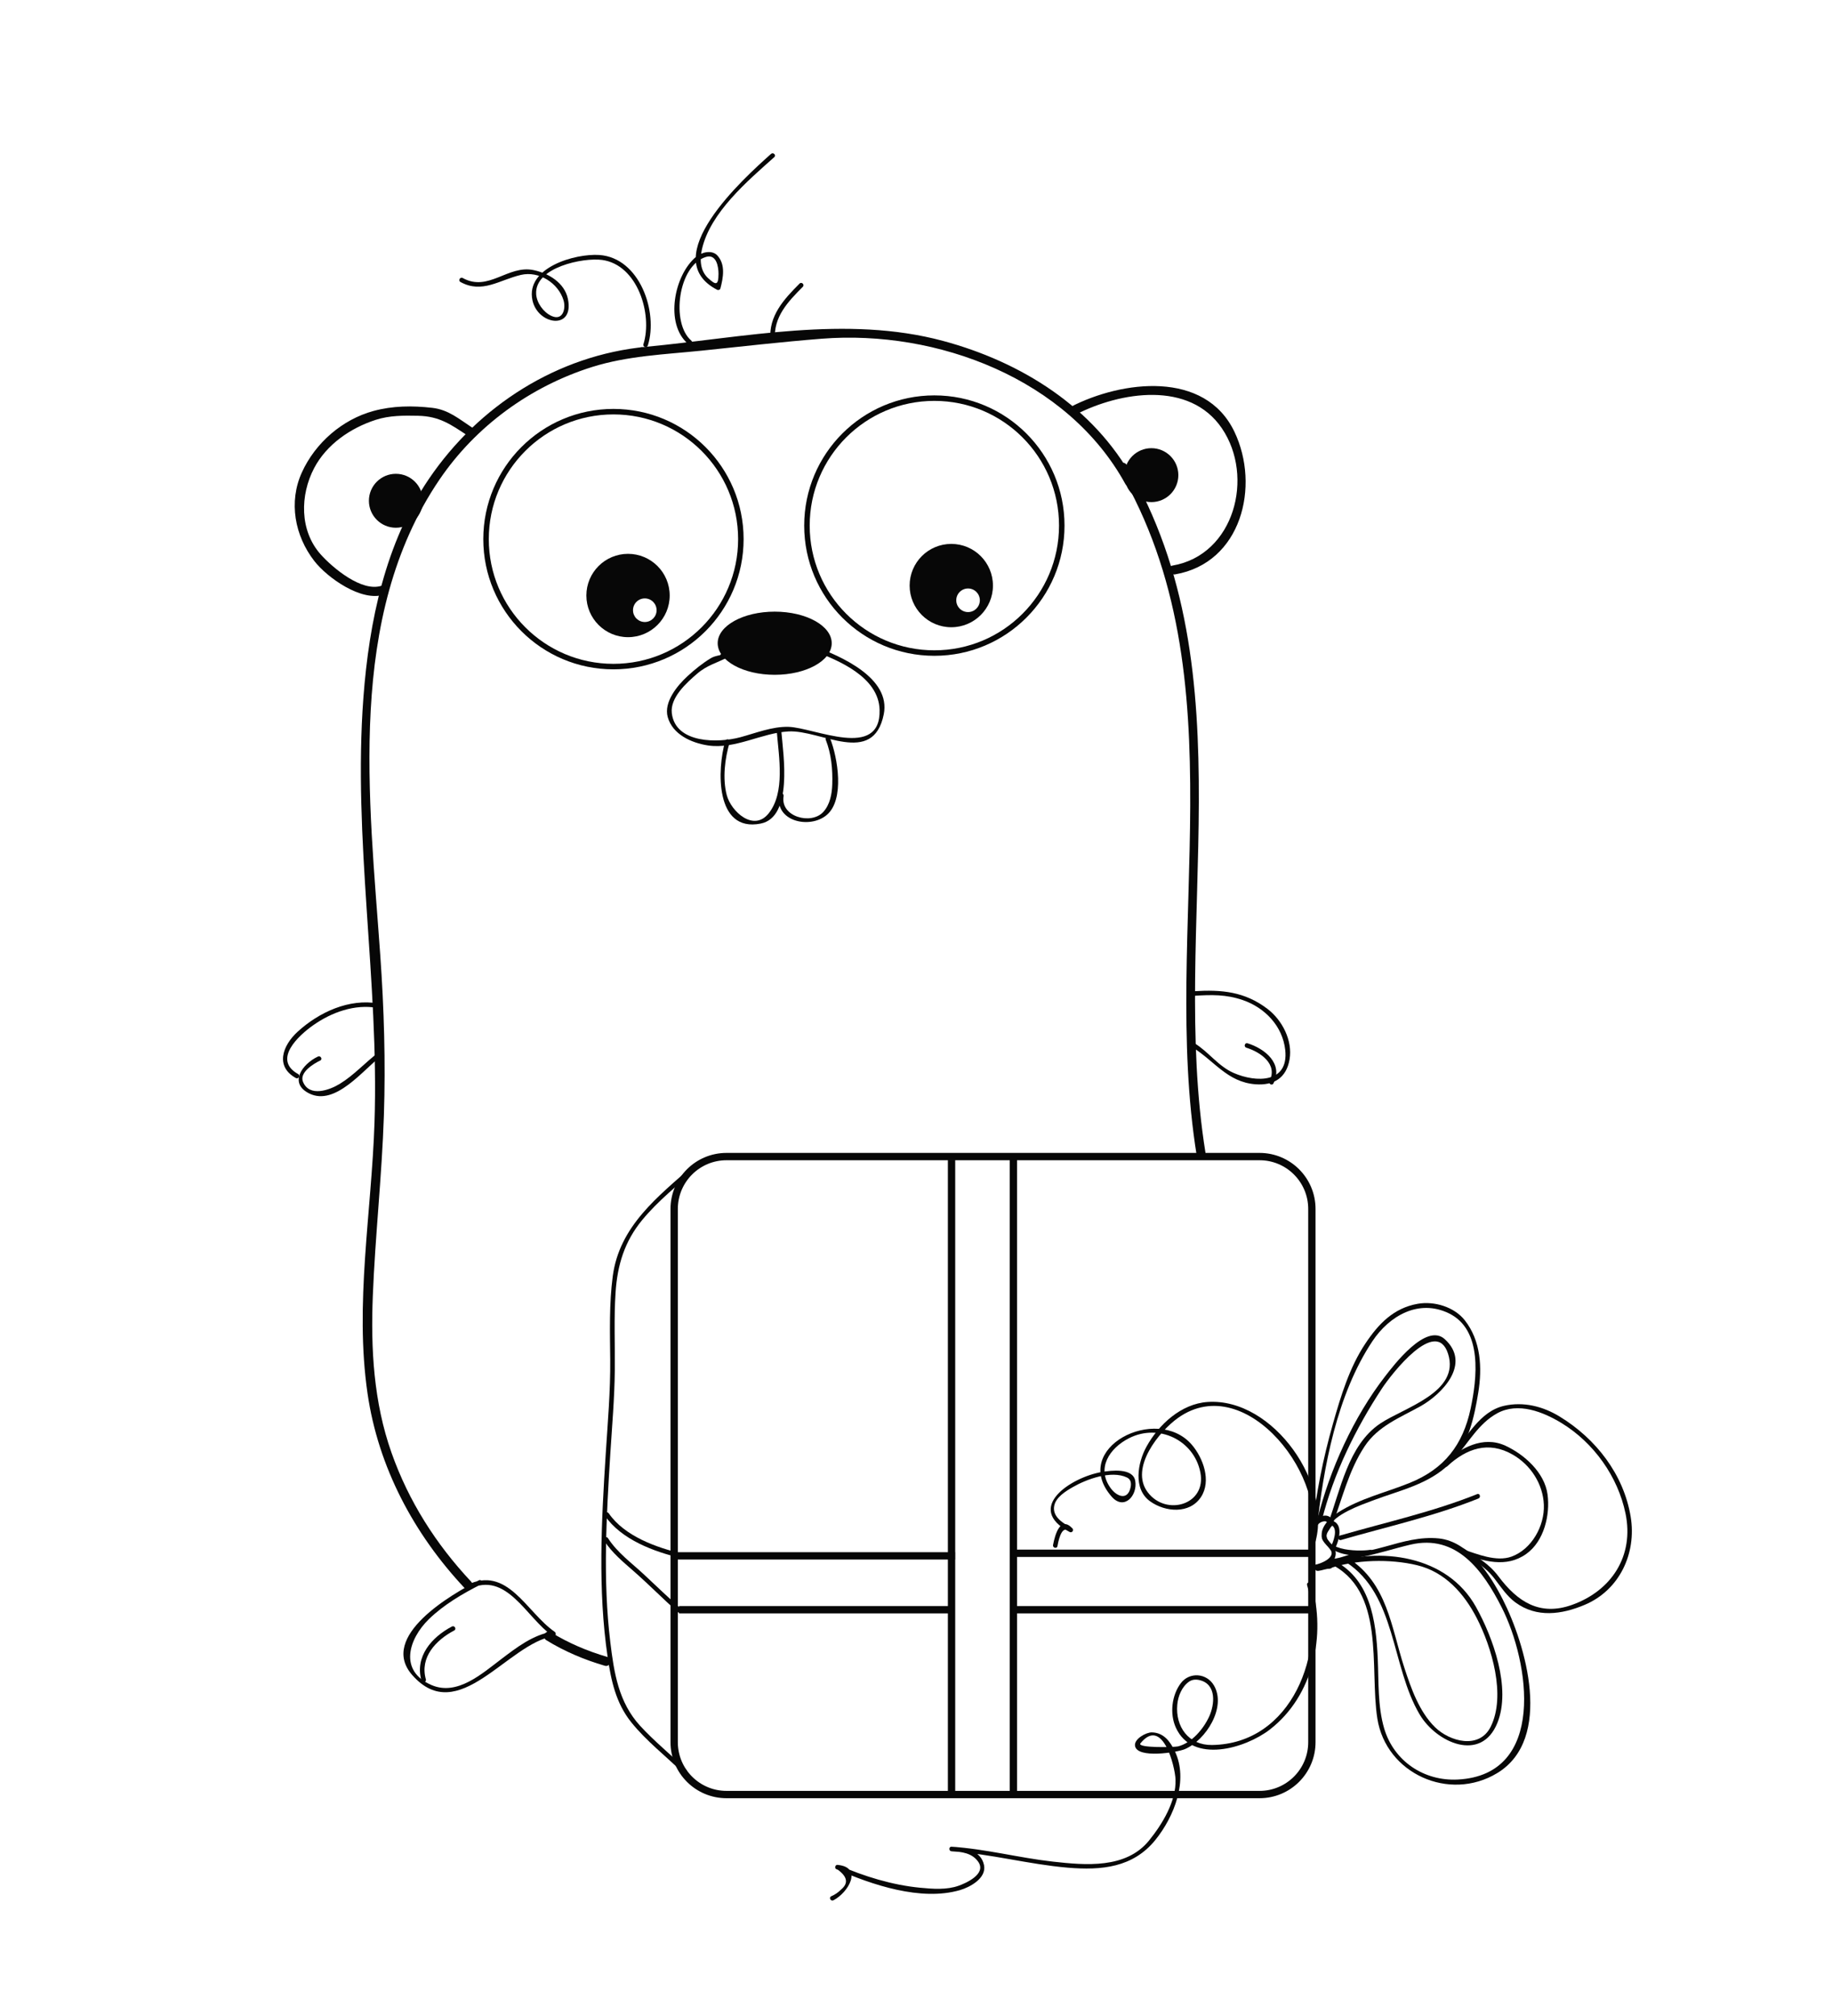 <?xml version="1.0" encoding="utf-8"?>
<!-- Generator: Adobe Illustrator 16.0.0, SVG Export Plug-In . SVG Version: 6.00 Build 0)  -->
<!DOCTYPE svg PUBLIC "-//W3C//DTD SVG 1.1//EN" "http://www.w3.org/Graphics/SVG/1.1/DTD/svg11.dtd">
<svg version="1.1" id="Layer_1" xmlns="http://www.w3.org/2000/svg" xmlns:xlink="http://www.w3.org/1999/xlink" x="0px" y="0px"
	 width="500px" height="550px" viewBox="0 0 500 550" enable-background="new 0 0 500 550" xml:space="preserve">
<g>
	<g>
		<path fill="#070707" d="M309.303,130.794c-10.826-19.746-30.619-32.072-51.958-37.796c-26.374-7.075-54.323-0.916-80.932,1.606
			c-24.281,2.301-45.782,16.067-59.363,36.059c-11.867,17.468-16.309,38.87-17.866,59.602c-2.905,38.667,4.302,77.305,3.026,116.02
			c-0.807,24.495-5.456,49.459-1.899,73.888c2.929,20.115,12.655,38.335,26.473,53.062c1.105,1.178,2.87-0.594,1.768-1.768
			c-9.589-10.221-17.024-21.908-21.701-35.144c-4.878-13.807-5.677-28.306-5.099-42.813c0.654-16.426,2.482-32.772,3.024-49.213
			c0.48-14.574,0.04-29.091-0.985-43.629c-3.011-42.692-9.349-92.284,16.14-129.804c9.956-14.656,24.839-25.439,41.684-30.747
			c9.705-3.058,19.919-3.424,29.968-4.462c10.891-1.125,21.766-2.387,32.683-3.246c31.534-2.483,67.131,10.922,82.88,39.647
			C307.919,133.47,310.078,132.208,309.303,130.794L309.303,130.794z"/>
	</g>
	<g>
		<path fill="#070707" d="M149.102,447.473c4.989,3.072,10.339,5.325,15.955,6.972c1.551,0.455,2.208-1.958,0.665-2.41
			c-5.416-1.588-10.548-3.758-15.358-6.72C148.986,444.467,147.732,446.63,149.102,447.473L149.102,447.473z"/>
	</g>
	<g>
		<path fill="#070707" d="M175.149,97.232c1.612,0,1.612-2.5,0-2.5S173.537,97.232,175.149,97.232L175.149,97.232z"/>
	</g>
	<g>
		<path fill="#070707" d="M104.159,159.79c-5.37,1.833-13.342-4.855-16.617-8.515c-5.823-6.508-5.662-16.198-1.815-23.546
			c3.414-6.521,10.006-10.992,16.857-13.197c3.761-1.209,7.641-1.184,11.54-1.1c5.826,0.126,8.938,2.405,13.47,5.377
			c1.353,0.887,2.604-1.278,1.262-2.158c-3.589-2.354-6.471-4.887-10.903-5.39c-5.414-0.615-10.763-0.574-16.033,0.861
			c-8.529,2.323-15.857,8.725-19.508,16.706c-3.71,8.111-1.971,17.33,3.363,24.215c3.554,4.587,12.948,11.241,19.05,9.159
			C106.34,161.683,105.689,159.268,104.159,159.79L104.159,159.79z"/>
	</g>
	<g>
		<path fill="#070707" d="M293.579,113.111c12.223-6.273,31.05-9.294,39.908,3.744c8.951,13.173,3.423,34.542-13.453,37.438
			c-1.587,0.272-0.912,2.682,0.664,2.411c18.143-3.114,23.267-24.07,16.233-38.859c-8.053-16.931-30.747-14.01-44.614-6.892
			C290.883,111.689,292.147,113.846,293.579,113.111L293.579,113.111z"/>
	</g>
	<g>
		<path fill="#070707" d="M197.38,179.504c0.341-0.051,0.683-0.103,1.024-0.154c-0.105-0.388-0.21-0.776-0.315-1.165
			c-1.314,0.696-2.783,0.598-4.071,1.375c-2.314,1.395-4.43,3.111-6.411,4.94c-2.726,2.518-6.508,7.035-5.372,11.118
			c1.325,4.76,6.469,7.067,10.994,7.751c7.393,1.117,14.681-3.432,21.993-3.82c8.817-0.468,23.072,9.656,25.975-4.655
			c2.026-9.996-11.867-15.927-19.077-18.599c-0.757-0.281-1.081,0.928-0.332,1.205c7.139,2.646,18.036,7.212,18.275,16.158
			c0.368,13.782-17.765,4.855-24.841,4.641c-4.454-0.135-9.001,1.718-13.231,2.849c-5.879,1.572-17.624,1.797-18.634-6.569
			c-0.514-4.257,4.024-8.288,6.876-10.751c2.778-2.4,5.461-2.959,8.485-4.562c0.542-0.288,0.303-1.194-0.315-1.165
			c-0.481,0.023-0.849,0.107-1.356,0.199C196.256,178.442,196.593,179.647,197.38,179.504L197.38,179.504z"/>
	</g>
	<g>
		<path fill="#070707" d="M225.365,201.807c1.521,3.842,1.917,8.094,1.78,12.194c-0.087,2.617-0.617,5.485-2.422,7.484
			c-3.316,3.672-11.833,1.338-10.857-4.299c0.137-0.788-1.068-1.125-1.205-0.332c-1.253,7.239,8.3,9.396,12.946,5.515
			c5.018-4.192,3.001-15.75,0.963-20.894C226.277,200.734,225.068,201.057,225.365,201.807L225.365,201.807z"/>
	</g>
	<g>
		<path fill="#070707" d="M127.982,433.561c10.262-5.168,15.689,7.829,22.773,12.704c0.05-0.381,0.1-0.762,0.149-1.143
			c-5.432,0.841-9.878,4.325-14.152,7.552c-5.2,3.925-11.945,10.016-18.907,7.069c-9.124-3.86-6.282-12.644-0.823-17.974
			c4.08-3.983,9.242-6.986,14.302-9.55c0.719-0.365,0.086-1.443-0.631-1.08c-7.284,3.691-27.471,15.279-18.193,25.834
			c12.65,14.393,25.989-8.672,38.737-10.646c0.586-0.091,0.542-0.872,0.149-1.143c-7.707-5.304-12.897-18.312-24.035-12.704
			C126.631,432.844,127.265,433.922,127.982,433.561L127.982,433.561z"/>
	</g>
	<g>
		<path fill="#070707" d="M116.232,458.159c-1.717-6.028,2.762-10.722,7.738-13.339c0.714-0.376,0.082-1.454-0.631-1.08
			c-5.498,2.892-10.18,8.193-8.312,14.751C115.247,459.266,116.453,458.936,116.232,458.159L116.232,458.159z"/>
	</g>
	<g>
		<path fill="#070707" d="M325.858,271.676c4.735-0.305,8.769-0.412,13.348,1.168c6.072,2.095,10.866,7.142,11.569,13.62
			c0.983,9.077-7.941,8.917-14.035,6.274c-4.299-1.865-6.859-5.791-10.776-8.155c-0.692-0.417-1.319,0.664-0.631,1.08
			c5.999,3.621,9.603,9.58,17.336,10.15c4.977,0.367,8.425-1.725,9.288-6.792c0.876-5.146-1.996-10.702-6.022-13.772
			c-6.213-4.736-12.561-5.307-20.076-4.824C325.059,270.477,325.053,271.728,325.858,271.676L325.858,271.676z"/>
	</g>
	<g>
		<path fill="#070707" d="M340.155,285.832c3.885,1.201,8.673,4.513,6.314,9.115c-0.366,0.716,0.712,1.349,1.08,0.631
			c2.756-5.381-2.306-9.48-7.062-10.951C339.715,284.388,339.388,285.595,340.155,285.832L340.155,285.832z"/>
	</g>
	<circle fill="none" stroke="#070707" stroke-width="1.5" stroke-miterlimit="10" cx="255.01" cy="143.392" r="34.774"/>
	<path fill="none" stroke="#070707" stroke-width="1.5" stroke-miterlimit="10" d="M202.201,147.081
		c0-19.203-15.566-34.772-34.774-34.772c-19.206,0-34.773,15.57-34.773,34.772c0,19.207,15.567,34.776,34.773,34.776
		C186.634,181.857,202.201,166.288,202.201,147.081z"/>
	<path fill="#070707" d="M321.599,129.625c0-4.061-3.297-7.355-7.354-7.355c-4.066,0-7.359,3.295-7.359,7.355
		c0,4.064,3.293,7.357,7.359,7.357C318.302,136.983,321.599,133.69,321.599,129.625z"/>
	<path fill="#070707" d="M115.398,136.621c0-4.065-3.294-7.357-7.357-7.357c-4.06,0-7.357,3.292-7.357,7.357
		c0,4.062,3.297,7.355,7.357,7.355C112.104,143.977,115.398,140.684,115.398,136.621z"/>
	<path fill="#070707" d="M226.998,175.484c0-4.76-6.971-8.617-15.56-8.617c-8.592,0-15.565,3.857-15.565,8.617
		c0,4.759,6.973,8.616,15.565,8.616C220.027,184.1,226.998,180.243,226.998,175.484z"/>
	<path fill="#070707" d="M259.63,148.387c-6.278,0-11.368,5.089-11.368,11.367c0,6.279,5.09,11.369,11.368,11.369
		c6.282,0,11.371-5.09,11.371-11.369C271.001,153.476,265.912,148.387,259.63,148.387z M264.207,166.985
		c-1.776,0-3.218-1.439-3.218-3.218s1.441-3.219,3.218-3.219c1.777,0,3.218,1.441,3.218,3.219S265.984,166.985,264.207,166.985z"/>
	<path fill="#070707" d="M171.405,151.096c-6.276,0-11.369,5.087-11.369,11.367c0,6.278,5.092,11.368,11.369,11.368
		c6.279,0,11.371-5.09,11.371-11.368C182.776,156.184,177.684,151.096,171.405,151.096z M175.983,169.695
		c-1.779,0-3.218-1.442-3.218-3.219s1.438-3.22,3.218-3.22c1.777,0,3.218,1.443,3.218,3.22S177.761,169.695,175.983,169.695z"/>
	<g>
		<path fill="#070707" d="M212.03,199.851c0.551,6.694,2.278,16.297-2.194,21.994c-4.12,5.249-10.327-0.476-11.492-4.944
			c-1.19-4.568-0.506-9.96,0.808-14.424c0.229-0.775-0.978-1.104-1.205-0.332c-2.243,7.619-2.859,25.001,9.639,22.551
			c8.896-1.744,6.183-18.899,5.694-24.844C213.215,199.053,211.964,199.047,212.03,199.851L212.03,199.851z"/>
	</g>
	<g>
		<path fill="#070707" d="M103.248,273.762c-7.98-1.4-16.163,2.377-21.992,7.688c-4.138,3.771-6.236,9.477-0.506,12.659
			c0.705,0.392,1.335-0.688,0.631-1.08c-7.09-3.938,0.134-10.548,4.145-13.359c4.988-3.498,11.279-5.775,17.391-4.703
			C103.704,275.105,104.041,273.9,103.248,273.762L103.248,273.762z"/>
	</g>
	<g>
		<path fill="#070707" d="M86.769,288.246c-4.253,2.018-8.071,7.248-2.361,10.075c7.138,3.534,14.774-6.548,19.559-10.139
			c0.636-0.478,0.015-1.564-0.631-1.08c-3.691,2.771-6.651,6.177-10.63,8.609c-2.745,1.679-8.296,3.705-10.022-0.605
			c-1.022-2.552,2.977-4.955,4.717-5.78C88.127,288.98,87.493,287.903,86.769,288.246L86.769,288.246z"/>
	</g>
	<g>
		<path fill="#070707" d="M305.34,128.112c33.621,56.973,11.309,125.186,21.254,187.026c0.255,1.589,2.664,0.912,2.41-0.664
			c-10.001-62.192,12.341-130.27-21.506-187.624C306.68,125.463,304.519,126.721,305.34,128.112L305.34,128.112z"/>
	</g>
	<path fill="none" stroke="#070707" stroke-width="2" stroke-miterlimit="10" d="M358.045,329.821
		c0-7.891-6.393-14.286-14.286-14.286H198.285c-7.894,0-14.287,6.396-14.287,14.286v145.478c0,7.891,6.393,14.286,14.287,14.286
		h145.474c7.894,0,14.286-6.396,14.286-14.286V329.821z"/>
	
		<line fill="none" stroke="#070707" stroke-width="2" stroke-miterlimit="10" x1="259.701" y1="316.419" x2="259.701" y2="488.848"/>
	
		<line fill="none" stroke="#070707" stroke-width="2" stroke-miterlimit="10" x1="276.576" y1="316.209" x2="276.576" y2="489.392"/>
	<path fill="none" stroke="#070707" stroke-width="2" stroke-miterlimit="10" d="M276.406,439.158c27.195,0,54.394,0,81.587,0"/>
	<path fill="none" stroke="#070707" stroke-width="2" stroke-miterlimit="10" d="M185.304,439.158c24.717,0,49.432,0,74.147,0"/>
	<path fill="none" stroke="#070707" stroke-width="2" stroke-miterlimit="10" d="M276.315,423.757c27.372,0,54.742,0,82.114,0"/>
	<path fill="none" stroke="#070707" stroke-width="2" stroke-miterlimit="10" d="M184.931,424.463c25.239,0,50.48,0,75.72,0"/>
	<g>
		<path fill="#070707" d="M363,426.532c2.696,0.201,5.886-1.271,8.534-1.761c4.53-0.838,8.901-2.304,13.38-3.358
			c12.655-2.981,19.852,7.123,24.916,17.072c7.652,15.034,12.29,45.739-11.955,47.002c-9.273,0.482-17.494-5.056-20.106-13.967
			c-1.764-6.017-1.473-12.675-1.739-18.881c-0.456-10.61-2.007-22.309-12.714-27.272c-0.727-0.336-1.361,0.741-0.631,1.08
			c15.671,7.265,11.035,28.499,13.228,42.41c2.366,15.009,19.607,22.795,32.694,14.89c15.452-9.333,7.768-35.156,1.518-47.436
			c-3.359-6.599-9.225-15.757-17.401-16.599c-5.112-0.526-9.817,0.876-14.703,2.236c-2.85,0.794-5.718,1.413-8.626,1.951
			c-2.034,0.376-4.312,1.537-6.394,1.382C362.195,425.223,362.201,426.473,363,426.532z"/>
	</g>
	<g>
		<path fill="#070707" d="M359.379,417.418c1.767-17.07,5.508-36.97,15.182-51.502c4.658-6.998,12.691-11.601,20.894-7.609
			c9.277,4.516,7.644,17.873,5.906,26.033c-2.104,9.88-7.175,16.39-16.582,20.206c-6.659,2.702-13.546,4.204-19.667,8.13
			c-2.502,1.604-6.049,5.087-3.53,8.208c2.946,3.653,8.381,3.833,12.674,3.149c0.795-0.126,0.456-1.331-0.332-1.205
			c-3.239,0.516-14.381,0.351-11.389-6.083c1.707-3.669,8.712-6.086,12.045-7.348c7.435-2.815,15.397-4.408,21.22-10.216
			c4.934-4.92,6.579-12.628,7.653-19.223c1.109-6.812,0.731-14.176-3.679-19.768c-2.89-3.662-8.343-5.282-12.833-4.495
			c-6.584,1.154-10.727,5.484-14.314,10.874c-4.337,6.516-6.692,14.325-8.814,21.776c-2.711,9.521-4.663,19.224-5.683,29.071
			C358.046,418.22,359.297,418.212,359.379,417.418L359.379,417.418z"/>
	</g>
	<g>
		<path fill="#070707" d="M360.771,414.753c3.162-12.689,9.221-25.031,16.396-35.946c2.591-3.94,14.774-19.65,18.041-9.49
			c3.383,10.521-11.955,14.662-18.487,19.032c-8.815,5.896-10.893,18.276-14.324,27.485c-0.282,0.757,0.927,1.08,1.205,0.332
			c2.73-7.325,4.502-15.019,8.864-21.615c3.636-5.498,9.65-7.804,15.177-10.88c5.979-3.328,14.011-11.644,6.675-18.323
			c-5.074-4.621-13.978,7.16-16.329,10.196c-8.546,11.035-15.062,25.386-18.423,38.877
			C359.371,415.203,360.577,415.535,360.771,414.753L360.771,414.753z"/>
	</g>
	<g>
		<path fill="#070707" d="M397.08,397.718c3.812-4.203,6.427-9.349,11.564-12.156c5.686-3.106,12.528-0.384,17.538,2.673
			c8.819,5.381,15.403,14.635,17.474,24.722c2.365,11.524-3.811,21.039-14.636,24.891c-8.825,3.14-14.891-0.936-19.976-7.697
			c-2.79-3.708-5.597-5.08-9.361-7.58c-0.674-0.447-1.299,0.636-0.631,1.08c3.464,2.301,6.291,3.683,8.912,7.131
			c1.695,2.23,3.362,4.732,5.65,6.404c5.796,4.234,12.598,3.298,18.887,0.645c9.522-4.018,14.202-14.057,12.553-24.038
			c-1.915-11.585-9.498-21.302-19.403-27.345c-4.562-2.784-9.857-4.108-15.115-2.923c-6.767,1.526-10.096,8.63-14.341,13.31
			C395.655,397.429,396.537,398.315,397.08,397.718L397.08,397.718z"/>
	</g>
	<g>
		<path fill="#070707" d="M394.979,400.028c5.298-4.884,11.27-6.971,17.88-3.18c4.928,2.825,8.271,8.044,8.499,13.67
			c0.235,5.777-3.341,12.189-8.854,14.162c-4.132,1.479-9.255-0.69-13.18-1.964c-0.769-0.25-1.096,0.958-0.332,1.205
			c5.947,1.93,12.031,3.959,17.566,0.018c4.878-3.474,6.551-10.649,5.806-16.229c-0.798-5.975-6.354-10.938-11.534-13.311
			c-6.095-2.791-12.271,0.629-16.735,4.743C393.501,399.691,394.388,400.573,394.979,400.028L394.979,400.028z"/>
	</g>
	<g>
		<path fill="#070707" d="M365.996,420.142c12.548-3.642,25.346-6.438,37.5-11.319c0.738-0.297,0.416-1.506-0.332-1.205
			c-12.154,4.882-24.952,7.678-37.5,11.319C364.892,419.16,365.221,420.367,365.996,420.142L365.996,420.142z"/>
	</g>
	<g>
		<path fill="#070707" d="M358.653,421.825c5.626-16.46-11.09-40.564-29.064-39.342c-7.229,0.491-13.368,6.159-16.7,12.217
			c-2.394,4.354-3.717,11.511,1.02,14.898c4.161,2.976,10.776,3.499,13.861-1.168c2.916-4.41,0.59-10.678-2.484-14.27
			c-9.529-11.135-33.406,0.9-21.893,14.145c3.386,3.895,7.138-0.309,6.445-4.293c-0.632-3.63-6.685-2.833-9.069-2.436
			c-8.444,1.404-21.272,9.824-8.835,16.378c0.628,0.331,1.254-0.459,0.758-0.982c-3.335-3.512-4.735,1.695-5.292,4.521
			c-0.155,0.787,1.05,1.123,1.205,0.332c0.083-0.423,0.999-6.289,3.202-3.968c0.253-0.328,0.506-0.655,0.758-0.982
			c-2.269-1.195-5.419-3.008-4.847-6.039c0.447-2.368,3.183-4.036,5.078-5.126c3.761-2.163,10.489-4.648,14.753-2.637
			c1.093,0.516,1.245,1.571,1.024,2.645c-0.766,3.733-3.724,2.594-5.392,0.344c-4.061-5.477-0.366-10.996,4.965-13.698
			c8.115-4.114,17.729,0.559,19.462,9.319c1.752,8.857-9.357,12.065-14.361,5.433c-5.019-6.652,3.167-16.686,8.327-20.329
			c18.699-13.203,41.854,17.206,35.874,34.707C357.187,422.258,358.395,422.584,358.653,421.825L358.653,421.825z"/>
	</g>
	<g>
		<path fill="#070707" d="M356.738,432.438c5.238,18.336-4.035,43.331-25.97,43.627c-6.39,0.087-9.99-5.005-9.461-10.984
			c0.206-2.327,1.237-4.896,3.188-6.28c0.882-0.627,1.916-0.674,2.928-0.429c4.662,1.128,4.104,6.647,2.583,9.947
			c-1.559,3.38-4.759,7.189-8.487,8.127c-0.95,0.238-11.333,0.479-10.263-0.835c6.051-7.429,9.437,6.315,9.573,9.844
			c0.229,5.943-3.62,12.214-7.215,16.658c-6.285,7.771-17.345,6.766-26.271,5.768c-9.253-1.034-18.342-3.461-27.643-4.063
			c0,0.417,0,0.833,0,1.25c2.711,0.114,5.612,0.44,7.296,2.88c2.307,3.342-3.452,5.835-5.34,6.508
			c-3.305,1.178-7.075,0.882-10.5,0.554c-7.584-0.728-15.323-3.083-22.274-6.155c-0.105,0.389-0.21,0.776-0.315,1.165
			c2.684,1.926,3.038,3.729,1.061,5.408c-0.807,0.831-1.736,1.472-2.79,1.922c-0.717,0.369-0.084,1.448,0.631,1.08
			c4.037-2.078,8.169-9.006,1.098-9.66c-0.604-0.056-0.878,0.916-0.315,1.165c9.721,4.296,23.091,8.809,33.737,5.727
			c2.709-0.784,7.269-3.227,6.587-6.771c-0.788-4.103-5.335-4.922-8.875-5.071c-0.81-0.034-0.798,1.198,0,1.25
			c10.659,0.69,21.072,3.563,31.724,4.466c9.217,0.78,17.814-0.033,23.905-7.564c5.105-6.312,9.119-16.299,5.308-24.229
			c-1.305-2.715-3.067-5.047-6.271-5.118c-1.533-0.034-4.847,1.764-4.596,3.638c0.485,3.633,11.587,1.812,13.64,0.926
			c5.729-2.477,11.355-11.396,7.93-17.334c-2.003-3.473-6.726-3.755-9.066-0.653c-2.484,3.293-3.068,8.326-1.366,12.102
			c4.521,10.033,19.028,5.685,25.668,0.544c11.903-9.216,15.384-25.681,11.367-39.737
			C357.723,431.333,356.517,431.662,356.738,432.438L356.738,432.438z"/>
	</g>
	<g>
		<path fill="#070707" d="M189.212,317.921c-9.729,8.594-20.173,16.603-21.978,30.263c-0.998,7.557-0.759,15.171-0.691,22.772
			c0.077,8.588-0.682,17.168-1.227,25.733c-1.168,18.369-2.171,36.993,0.51,55.284c0.948,6.469,2.247,12.635,6.431,17.857
			c4.135,5.159,9.43,9.209,14.126,13.828c0.575,0.565,1.459-0.318,0.884-0.885c-4.119-4.051-8.653-7.675-12.559-11.94
			c-5.893-6.435-7.127-14.474-8.139-22.833c-2.061-17.017-1.072-34.264-0.003-51.312c0.477-7.604,1.152-15.224,1.231-22.845
			c0.074-7.094-0.261-14.171,0.21-21.258c0.499-7.496,2.454-13.901,7.258-19.735c4.324-5.249,9.753-9.562,14.829-14.046
			C190.701,318.271,189.813,317.39,189.212,317.921L189.212,317.921z"/>
	</g>
	<g>
		<path fill="#070707" d="M185.854,438.908c-3.358-3.006-6.639-6.094-9.916-9.188c-3.44-3.249-7.41-6.049-10.001-10.076
			c-0.435-0.676-1.517-0.049-1.079,0.631c2.166,3.366,5.195,5.828,8.175,8.448c4.073,3.58,7.895,7.451,11.937,11.07
			C185.569,440.328,186.457,439.447,185.854,438.908L185.854,438.908z"/>
	</g>
	<g>
		<path fill="#070707" d="M186.283,423.887c-7.093-1.669-15.833-4.77-20.142-11.032c-0.454-0.659-1.538-0.035-1.079,0.631
			c4.517,6.563,13.432,9.853,20.889,11.606C186.734,425.276,187.067,424.071,186.283,423.887L186.283,423.887z"/>
	</g>
	<g>
		<path fill="#070707" d="M359.854,426.78c-0.336,0.228-1.02,0.603-0.972,1.104c0.049,0.512,0.454,0.734,0.932,0.677
			c1.072-0.129,2.101-0.596,3.187-0.616c0.805-0.015,0.807-1.265,0-1.25c-0.791,0.015-1.577,0.234-2.342,0.42
			c-0.271,0.065-0.746,0.185-0.907,0.203c-0.035,0.004-0.071,0.007-0.106,0.007c0.342-0.011,0.622,0.623,0.392,0.871
			c0.126-0.136,0.297-0.233,0.448-0.336C361.148,427.411,360.523,426.328,359.854,426.78L359.854,426.78z"/>
	</g>
	<g>
		<path fill="#070707" d="M176.815,94.243c2.871-9.132-2.209-23.921-13.248-24.678c-6.56-0.45-20.16,3.404-18.249,12.355
			c1.437,6.733,11.426,8.298,9.69-0.326c-0.896-4.453-5.302-7.055-9.398-7.909c-7.005-1.461-12.279,6.042-19.319,2.164
			c-0.707-0.389-1.337,0.69-0.631,1.079c5.931,3.268,10.63-0.553,16.502-1.926c4.946-1.156,10.215,2.221,11.64,6.925
			c0.694,2.292-0.187,5.721-3.325,4.251c-2.192-1.027-3.988-3.541-4.142-5.923c-0.473-7.362,12.879-10.027,17.979-9.339
			c9.76,1.318,13.836,14.907,11.294,22.995C175.368,94.682,176.575,95.009,176.815,94.243L176.815,94.243z"/>
	</g>
	<g>
		<path fill="#070707" d="M188.683,92.928c-5.584-4.68-3.688-20.474,3.99-22.83c2.885-0.885,3.428,2.727,3.426,4.601
			c-0.004,3.355-0.806,2.987-2.734,1.28c-2.329-2.062-2.415-5.227-1.772-8.031c2.286-9.974,12.4-18.545,19.729-25.079
			c0.603-0.538-0.284-1.418-0.884-0.884c-7.475,6.663-31.49,28.326-14.731,37.065c0.351,0.183,0.813,0.033,0.918-0.374
			c0.769-2.975,1.429-6.465-0.817-8.955c-1.474-1.634-4.274-0.914-5.743,0.273c-6.082,4.916-8.734,18.398-2.267,23.817
			C188.412,94.326,189.301,93.447,188.683,92.928L188.683,92.928z"/>
	</g>
	<g>
		<path fill="#070707" d="M211.505,92.66c-0.456-6.166,3.54-10.347,7.602-14.414c0.57-0.571-0.313-1.455-0.884-0.884
			c-4.303,4.309-8.449,8.8-7.968,15.297C210.314,93.458,211.565,93.464,211.505,92.66L211.505,92.66z"/>
	</g>
	<g>
		<path fill="#070707" d="M359.793,415.863c0.717-1.003,3.215-1.337,2.255,0.394c-0.353,0.635-0.771,1.212-1.083,1.872
			c-0.294,0.621-0.336,1.361-0.006,1.979c0.561,1.048,1.472,1.762,2.16,2.716c1.57,2.18-2.948,3.92-4.286,4.071
			c-0.792,0.09-0.8,1.341,0,1.25c1.569-0.178,4.683-1.229,5.371-2.83c1.086-2.528-0.546-3.496-1.937-5.41
			c-1.324-1.823,2.853-3.912,0.994-5.771c-1.427-1.427-3.582-0.252-4.549,1.099C358.243,415.89,359.328,416.513,359.793,415.863
			L359.793,415.863z"/>
	</g>
	<g>
		<path fill="#070707" d="M363.349,416.088c1.995,0.891,0.522,4.705-0.225,6.075c-0.386,0.708,0.694,1.339,1.08,0.631
			c1.07-1.965,2.58-6.533-0.225-7.786C363.25,414.683,362.613,415.76,363.349,416.088L363.349,416.088z"/>
	</g>
	<g>
		<path fill="#070707" d="M362.779,427.912c7.176-2.438,16.646-2.675,24.02-0.883c7.592,1.845,12.801,7.717,16.241,14.407
			c4.104,7.98,8.013,21.105,3.834,29.6c-3.111,6.324-11.201,4.102-15.198,0.198c-4.331-4.229-6.569-10.645-8.395-16.257
			c-3.636-11.181-4.605-22.979-15.312-29.889c-0.68-0.438-1.306,0.645-0.631,1.08c13.755,8.878,12.316,28.413,20.126,41.576
			c4.562,7.69,16.804,13.232,21.213,2.289c3.816-9.473-1.195-23.33-5.883-31.697c-7.855-14.021-26.098-16.474-40.348-11.63
			C361.688,426.965,362.014,428.173,362.779,427.912L362.779,427.912z"/>
	</g>
</g>
</svg>
